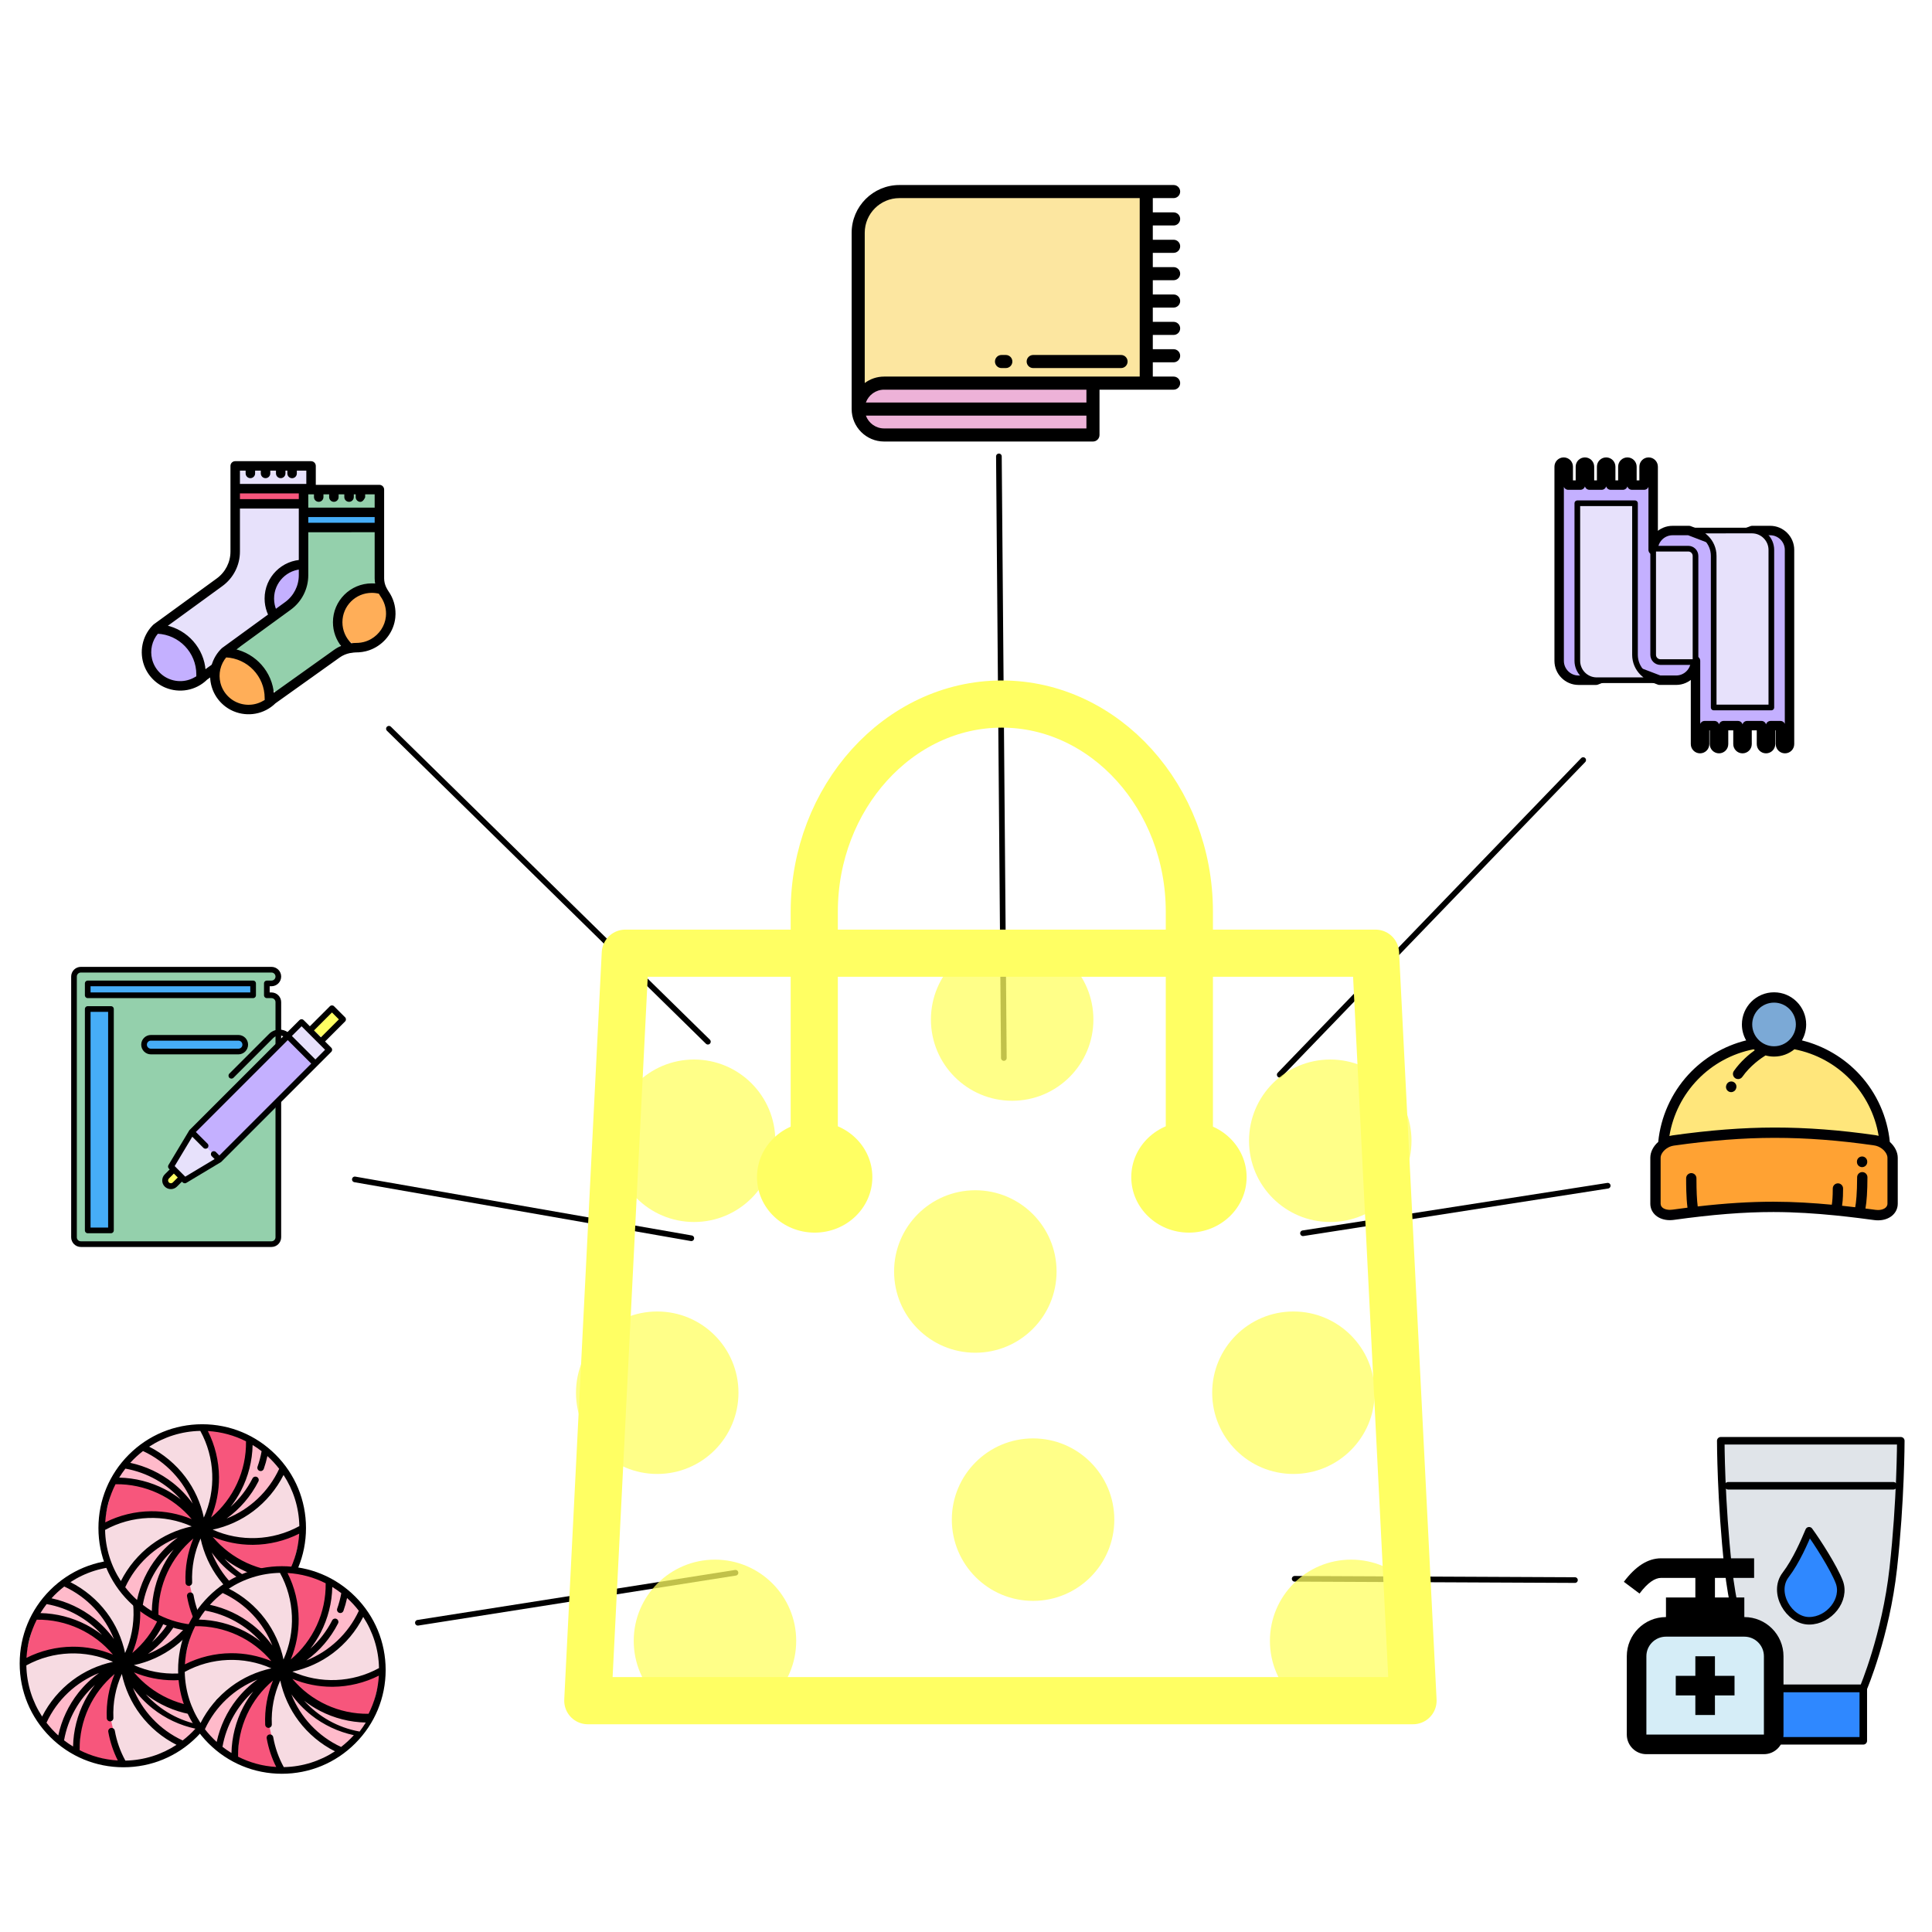 <?xml version="1.0" encoding="UTF-8" standalone="no"?>
<!DOCTYPE svg PUBLIC "-//W3C//DTD SVG 1.1//EN" "http://www.w3.org/Graphics/SVG/1.1/DTD/svg11.dtd">
<!-- Created with Vectornator (http://vectornator.io/) -->
<svg height="100%" stroke-miterlimit="10" style="fill-rule:nonzero;clip-rule:evenodd;stroke-linecap:round;stroke-linejoin:round;" version="1.1" viewBox="0 0 1024 1024" width="100%" xml:space="preserve" xmlns="http://www.w3.org/2000/svg" xmlns:vectornator="http://vectornator.io" xmlns:xlink="http://www.w3.org/1999/xlink">
<defs>
<filter color-interpolation-filters="sRGB" filterUnits="userSpaceOnUse" height="427.171" id="Filter" width="468.382" x="296.049" y="489.719">
<feDropShadow dx="0" dy="0" flood-color="#000000" flood-opacity="1" in="SourceGraphic" result="Shadow" stdDeviation="1.5"/>
</filter>
<filter color-interpolation-filters="sRGB" filterUnits="userSpaceOnUse" height="273.104" id="Filter_2" width="229.809" x="416.074" y="357.662">
<feDropShadow dx="0" dy="0" flood-color="#000000" flood-opacity="1" in="SourceGraphic" result="Shadow" stdDeviation="1.5"/>
</filter>
<filter color-interpolation-filters="sRGB" filterUnits="userSpaceOnUse" height="64.824" id="Filter_3" width="67.137" x="398.226" y="591.496">
<feDropShadow dx="0" dy="0" flood-color="#000000" flood-opacity="1" in="SourceGraphic" result="Shadow" stdDeviation="1.5"/>
</filter>
<filter color-interpolation-filters="sRGB" filterUnits="userSpaceOnUse" height="64.824" id="Filter_4" width="67.137" x="596.595" y="591.496">
<feDropShadow dx="0" dy="0" flood-color="#000000" flood-opacity="1" in="SourceGraphic" result="Shadow" stdDeviation="1.5"/>
</filter>
</defs>
<clipPath id="ArtboardFrame">
<rect height="1024" width="1024" x="0" y="0"/>
</clipPath>
<g clip-path="url(#ArtboardFrame)" id="Layer-1" vectornator:layerName="Layer 1">
<g opacity="0">
<g opacity="1">
<path d="M596.136 592.922C562.357 592.922 534.467 618.125 530.24 650.752C526.012 618.125 498.122 592.922 464.344 592.922C427.643 592.922 397.892 622.673 397.892 659.374C397.892 696.074 441.98 733.8 461.842 750.85C480.397 766.777 530.24 813.687 530.24 813.687C530.24 813.687 580.082 766.777 598.638 750.85C618.499 733.8 662.587 696.074 662.587 659.374C662.587 622.673 632.836 592.922 596.136 592.922Z" fill="#f7567c" fill-rule="evenodd" opacity="1" stroke="none"/>
<path d="M530.24 819.178C528.887 819.178 527.533 818.681 526.476 817.686C525.978 817.217 476.513 770.68 458.265 755.016L458.073 754.852C436.757 736.555 392.4 698.481 392.4 659.374C392.4 619.704 424.674 587.431 464.344 587.431C493.427 587.431 519.011 604.956 530.24 630.475C541.468 604.956 567.053 587.431 596.136 587.431C635.805 587.431 668.079 619.704 668.079 659.374C668.079 698.48 623.723 736.554 602.406 754.852L602.215 755.016C583.966 770.681 534.501 817.217 534.004 817.686C532.946 818.681 531.593 819.178 530.24 819.178ZM464.344 598.414C430.73 598.414 403.384 625.76 403.384 659.374C403.384 693.433 446.722 730.633 465.227 746.518L465.418 746.683C480.872 759.948 518.25 794.907 530.24 806.153C542.229 794.907 579.608 759.948 595.061 746.683L595.252 746.518C613.758 730.633 657.096 693.433 657.096 659.374C657.096 625.76 629.749 598.414 596.136 598.414C565.592 598.414 539.605 621.218 535.686 651.458C535.331 654.195 533 656.244 530.24 656.244C527.48 656.244 525.148 654.195 524.794 651.458C520.875 621.218 494.888 598.414 464.344 598.414Z" fill="#000000" fill-rule="evenodd" opacity="1" stroke="none"/>
</g>
<path d="M530.793 791.731C529.451 791.731 528.105 791.241 527.046 790.253C512.255 776.442 485.602 751.692 473.279 741.114L473.112 740.971C471.041 739.193 468.693 737.178 466.164 734.965C463.881 732.968 463.649 729.499 465.646 727.217C467.642 724.933 471.112 724.701 473.394 726.699C475.885 728.877 478.212 730.874 480.266 732.637L480.433 732.78C492.282 742.952 516.398 765.283 534.542 782.225C536.759 784.296 536.878 787.77 534.808 789.987C533.727 791.145 532.262 791.731 530.793 791.731Z" fill="#000000" fill-rule="evenodd" opacity="1" stroke="none"/>
<path d="M454.611 722.417C453.233 722.417 451.854 721.902 450.787 720.865C447.156 717.342 443.721 713.834 440.577 710.441C438.515 708.217 438.647 704.743 440.872 702.681C443.096 700.619 446.57 700.751 448.632 702.975C451.646 706.227 454.945 709.595 458.437 712.985C460.613 715.098 460.665 718.574 458.552 720.751C457.475 721.859 456.044 722.417 454.611 722.417Z" fill="#000000" fill-rule="evenodd" opacity="1" stroke="none"/>
</g>
<g opacity="1">
<path d="M839.122 402.857L678.285 569.634" fill="none" fill-rule="evenodd" opacity="1" stroke="#000000" stroke-linecap="round" stroke-linejoin="round" stroke-width="3"/>
<path d="M852.123 628.455L690.613 653.65" fill="none" fill-rule="evenodd" opacity="1" stroke="#000000" stroke-linecap="round" stroke-linejoin="round" stroke-width="3"/>
<path d="M834.76 837.474L686.203 836.79" fill="none" fill-rule="evenodd" opacity="1" stroke="#000000" stroke-linecap="round" stroke-linejoin="round" stroke-width="3"/>
<path d="M206.14 386.248L375.197 552.116" fill="none" fill-rule="evenodd" opacity="1" stroke="#000000" stroke-linecap="round" stroke-linejoin="round" stroke-width="3"/>
<path d="M188.079 625.112L366.407 656.297" fill="none" fill-rule="evenodd" opacity="1" stroke="#000000" stroke-linecap="round" stroke-linejoin="round" stroke-width="3"/>
<path d="M221.488 860.095L389.821 833.604" fill="none" fill-rule="evenodd" opacity="1" stroke="#000000" stroke-linecap="round" stroke-linejoin="round" stroke-width="3"/>
<path d="M529.436 241.896L532.06 560.761" fill="none" fill-rule="evenodd" opacity="1" stroke="#000000" stroke-linecap="round" stroke-linejoin="round" stroke-width="3"/>
<path d="M1100.93 355.236" fill="#000000" fill-rule="evenodd" opacity="1" stroke="none"/>
</g>
<g opacity="1">
<path d="M579.295 101.533L476.712 101.533C464.643 101.533 454.859 111.316 454.859 123.385L454.859 216.807L579.294 216.807L579.294 203.066L607.54 203.066L607.54 101.533L579.295 101.533Z" fill="#fce6a0" fill-rule="evenodd" opacity="1" stroke="none"/>
<path d="M579.295 203.065L468.6 203.065C461.011 203.065 454.859 209.218 454.859 216.807L454.859 216.807C454.859 224.396 461.011 230.548 468.6 230.548L579.294 230.548L579.294 203.065L579.295 203.065Z" fill="#edb2d8" fill-rule="evenodd" opacity="1" stroke="none"/>
<path d="M476.712 98.064C462.75 98.064 451.391 109.423 451.391 123.385L451.391 216.807C451.391 226.296 459.111 234.016 468.6 234.016L579.294 234.016C581.21 234.016 582.763 232.463 582.763 230.548L582.763 206.534L622.045 206.534C623.961 206.534 625.513 204.981 625.513 203.065C625.513 201.15 623.961 199.597 622.045 199.597L611.009 199.597L611.009 192.029L622.045 192.029C623.961 192.029 625.514 190.476 625.514 188.561C625.514 186.646 623.961 185.092 622.045 185.092L611.009 185.092L611.009 177.525L622.045 177.525C623.961 177.525 625.514 175.972 625.514 174.056C625.514 172.141 623.961 170.588 622.045 170.588L611.009 170.588L611.009 163.02L622.045 163.02C623.961 163.02 625.514 161.467 625.514 159.552C625.514 157.636 623.961 156.083 622.045 156.083L611.009 156.083L611.009 148.516L622.045 148.516C623.961 148.516 625.514 146.962 625.514 145.047C625.514 143.132 623.961 141.579 622.045 141.579L611.009 141.579L611.009 134.011L622.045 134.011C623.961 134.011 625.514 132.458 625.514 130.543C625.514 128.627 623.961 127.074 622.045 127.074L611.009 127.074L611.009 119.506L622.045 119.506C623.961 119.506 625.514 117.953 625.514 116.037C625.514 114.122 623.961 112.569 622.045 112.569L611.009 112.569L611.009 105.001L622.045 105.001C623.961 105.001 625.514 103.448 625.514 101.532C625.514 99.617 623.961 98.064 622.045 98.064C622.045 98.064 476.712 98.064 476.712 98.064ZM458.932 213.338C460.358 209.375 464.153 206.534 468.601 206.534L575.826 206.534L575.826 213.338L458.932 213.338ZM575.826 220.275L575.826 227.079L468.6 227.079C464.153 227.079 460.358 224.238 458.932 220.275L575.826 220.275ZM468.6 199.597C464.753 199.597 461.197 200.866 458.328 203.008L458.328 123.385C458.328 113.248 466.575 105.001 476.712 105.001L604.072 105.001L604.072 199.597L468.6 199.597Z" fill="#000000" fill-rule="evenodd" opacity="1" stroke="none"/>
<path d="M530.818 195.083L533.109 195.083C535.025 195.083 536.577 193.529 536.577 191.614C536.577 189.699 535.025 188.146 533.109 188.146L530.818 188.146C528.903 188.146 527.35 189.699 527.35 191.614C527.35 193.529 528.903 195.083 530.818 195.083Z" fill="#000000" fill-rule="evenodd" opacity="1" stroke="none"/>
<path d="M547.613 195.083L594.181 195.083C596.096 195.083 597.649 193.529 597.649 191.614C597.649 189.699 596.096 188.146 594.181 188.146L547.613 188.146C545.697 188.146 544.145 189.699 544.145 191.614C544.145 193.529 545.697 195.083 547.613 195.083Z" fill="#000000" fill-rule="evenodd" opacity="1" stroke="none"/>
</g>
<g opacity="1">
<path d="M125.429 247.717L164.512 247.717L164.512 258.507L125.429 258.507L125.429 247.717Z" fill="#e7e1fb" fill-rule="evenodd" opacity="1" stroke="none"/>
<path d="M125.761 260.767L164.939 260.767L164.939 265.889L125.761 265.889L125.761 260.767Z" fill="#f7567c" fill-rule="evenodd" opacity="1" stroke="none"/>
<path d="M142.324 313.628C142.324 304.552 148.808 297.194 156.807 297.194C164.805 297.194 171.289 304.552 171.289 313.628C171.289 322.705 164.805 330.063 156.807 330.063C148.808 330.063 142.324 322.705 142.324 313.628Z" fill="#c4b0ff" fill-rule="evenodd" opacity="1" stroke="none"/>
<path d="M77.867 348.369C77.867 339.293 84.35 331.935 92.349 331.935C100.347 331.935 106.831 339.293 106.831 348.369C106.831 357.445 100.347 364.803 92.349 364.803C84.35 364.803 77.867 357.445 77.867 348.369Z" fill="#c4b0ff" fill-rule="evenodd" opacity="1" stroke="none"/>
<path d="M145.872 306.925L124.605 299.538L124.684 267.218L164.307 268.793L162.842 297.195L145.872 306.925Z" fill="#e7e1fb" fill-rule="evenodd" opacity="1" stroke="none"/>
<path d="M110.494 355.289L89.067 331.719L126.579 299.25L144.12 305.249L144.192 331.995L110.494 355.289Z" fill="#e7e1fb" fill-rule="evenodd" opacity="1" stroke="none"/>
<path d="M169.293 301.151C169.265 301.11 169.239 301.069 169.211 301.029C168.833 300.473 168.481 299.855 168.136 299.144C168.097 299.062 168.05 298.985 168 298.91C167.266 297.317 166.878 295.659 166.878 294.005L166.878 267.032L166.878 259.007L166.878 246.945C166.878 245.834 165.978 244.934 164.868 244.934L154.828 244.934C154.824 244.934 154.82 244.934 154.816 244.934C154.812 244.934 154.808 244.934 154.804 244.934L148.797 244.934C148.793 244.934 148.789 244.934 148.785 244.934C148.781 244.934 148.777 244.934 148.773 244.934L140.756 244.934C140.752 244.934 140.748 244.934 140.744 244.934C140.74 244.934 140.736 244.934 140.732 244.934L132.714 244.934C132.71 244.934 132.706 244.934 132.702 244.934C132.698 244.934 132.694 244.934 132.69 244.934L124.661 244.934C123.551 244.934 122.651 245.834 122.651 246.945L122.651 259.007L122.651 267.048L122.651 292.35C122.651 298.134 119.886 303.567 115.211 306.973L81.691 331.382C81.558 331.514 81.433 331.651 81.304 331.786C81.234 331.842 81.166 331.901 81.104 331.967C75.737 337.618 74.316 345.647 76.868 352.556C76.883 352.597 76.896 352.639 76.912 352.68C76.995 352.901 77.085 353.121 77.177 353.34C77.21 353.418 77.24 353.497 77.274 353.575C77.354 353.76 77.44 353.942 77.526 354.125C77.577 354.233 77.625 354.341 77.677 354.448C77.754 354.603 77.837 354.756 77.918 354.91C77.986 355.04 78.051 355.17 78.122 355.299C78.197 355.434 78.278 355.566 78.356 355.699C78.44 355.842 78.521 355.986 78.608 356.127C78.686 356.253 78.771 356.376 78.852 356.5C78.946 356.644 79.037 356.79 79.135 356.933C79.226 357.063 79.323 357.191 79.416 357.32C79.512 357.452 79.605 357.586 79.705 357.716C79.832 357.883 79.967 358.046 80.101 358.209C80.173 358.298 80.242 358.389 80.316 358.477C80.528 358.728 80.748 358.976 80.975 359.219C81.205 359.465 81.44 359.704 81.68 359.936C81.761 360.015 81.844 360.088 81.927 360.165C82.085 360.313 82.242 360.461 82.403 360.603C82.519 360.705 82.637 360.8 82.754 360.899C82.884 361.008 83.014 361.119 83.147 361.225C83.285 361.334 83.426 361.439 83.566 361.545C83.68 361.631 83.794 361.718 83.909 361.801C84.067 361.914 84.226 362.023 84.386 362.131C84.486 362.199 84.585 362.266 84.686 362.332C84.862 362.446 85.04 362.557 85.219 362.665C85.304 362.717 85.389 362.768 85.475 362.818C85.67 362.932 85.867 363.043 86.065 363.15C86.134 363.187 86.203 363.223 86.272 363.26C86.488 363.373 86.705 363.483 86.924 363.588C86.972 363.611 87.02 363.633 87.068 363.655C87.309 363.768 87.552 363.877 87.796 363.98C87.815 363.988 87.833 363.995 87.852 364.002C95.006 366.985 103.571 365.623 109.459 359.833L143.55 335.51C145.194 334.336 147.103 333.532 149.188 333.102C149.311 333.103 149.434 333.095 149.557 333.072C150.624 332.877 151.567 332.766 152.458 332.739C152.485 332.739 152.512 332.738 152.54 332.738C152.643 332.735 152.747 332.733 152.85 332.733C153.201 332.732 153.553 332.72 153.904 332.7C155.122 332.632 156.343 332.45 157.561 332.148C159.026 331.785 160.427 331.258 161.746 330.595C167.776 327.562 172.076 321.615 172.796 314.797C172.861 314.18 172.898 313.566 172.907 312.955C172.974 308.682 171.701 304.592 169.293 301.151ZM160.628 326.638C160.625 326.639 160.623 326.64 160.621 326.642C159.371 327.346 158.019 327.891 156.593 328.244C155.66 328.476 154.727 328.62 153.796 328.68C153.478 328.7 153.16 328.71 152.843 328.711C151.803 328.714 150.782 328.785 149.783 328.923C146.609 325.914 144.765 321.741 144.765 317.263C144.765 308.38 151.964 301.18 160.847 301.18C162.228 301.18 163.589 301.358 164.909 301.703C165.152 302.146 165.416 302.582 165.699 303.012C165.796 303.161 165.895 303.308 165.996 303.453C167.925 306.209 168.941 309.474 168.887 312.898C168.879 313.387 168.849 313.879 168.797 314.374C168.254 319.516 165.131 324.063 160.699 326.596C160.675 326.61 160.652 326.624 160.628 326.638ZM126.671 261.017L162.857 261.017L162.857 265.023L126.671 265.037L126.671 261.017ZM130.692 248.955L130.692 250.922C130.692 252.033 131.592 252.933 132.702 252.933C133.812 252.933 134.713 252.033 134.713 250.922L134.713 248.955L138.733 248.955L138.733 250.922C138.733 252.033 139.633 252.933 140.744 252.933C141.854 252.933 142.754 252.033 142.754 250.922L142.754 248.955L146.775 248.955L146.775 250.922C146.775 252.033 147.674 252.933 148.785 252.933C149.895 252.933 150.795 252.033 150.795 250.922L150.795 248.955L152.805 248.955L152.805 250.949C152.805 252.059 153.705 252.959 154.816 252.959C155.926 252.959 156.826 252.059 156.826 250.949L156.826 248.955L162.857 248.955L162.857 256.996L126.671 256.996L126.671 248.955L130.692 248.955ZM104.52 358.7C99.528 362.157 93.075 362.394 87.91 359.577C87.902 359.573 87.894 359.569 87.886 359.565C87.722 359.475 87.561 359.38 87.399 359.284C87.341 359.249 87.282 359.215 87.224 359.18C87.086 359.096 86.951 359.008 86.815 358.919C86.734 358.866 86.653 358.812 86.573 358.757C86.454 358.676 86.336 358.593 86.219 358.508C86.122 358.438 86.027 358.367 85.932 358.295C85.829 358.217 85.726 358.138 85.625 358.057C85.515 357.969 85.406 357.878 85.298 357.787C85.212 357.715 85.126 357.643 85.041 357.568C84.911 357.453 84.783 357.335 84.656 357.215C84.594 357.157 84.531 357.101 84.471 357.042C84.281 356.858 84.095 356.67 83.913 356.475C83.736 356.285 83.565 356.092 83.398 355.895C83.343 355.829 83.29 355.761 83.236 355.694C83.129 355.565 83.022 355.435 82.921 355.302C82.847 355.206 82.778 355.108 82.707 355.011C82.629 354.906 82.551 354.801 82.477 354.694C82.398 354.58 82.323 354.464 82.247 354.349C82.187 354.257 82.125 354.166 82.067 354.073C81.986 353.944 81.91 353.814 81.833 353.684C81.785 353.602 81.736 353.522 81.69 353.44C81.61 353.298 81.534 353.154 81.459 353.011C81.421 352.939 81.383 352.868 81.347 352.796C81.269 352.641 81.194 352.485 81.122 352.328C81.093 352.267 81.064 352.205 81.036 352.143C80.961 351.976 80.889 351.806 80.821 351.637C80.8 351.586 80.779 351.535 80.758 351.484C80.687 351.302 80.619 351.12 80.555 350.937C80.541 350.898 80.527 350.859 80.513 350.819C80.446 350.623 80.383 350.426 80.323 350.228C80.316 350.203 80.308 350.178 80.301 350.153C80.238 349.94 80.18 349.727 80.126 349.513C80.124 349.504 80.122 349.495 80.12 349.486C78.924 344.655 80.035 339.377 83.436 335.384C95.193 335.904 104.558 345.595 104.558 357.47C104.558 357.869 104.546 358.278 104.52 358.7ZM141.214 332.238L108.51 355.571C107.667 343.838 99.075 334.246 87.817 331.894L117.578 310.223C123.292 306.061 126.671 299.42 126.671 292.35L126.671 269.058L162.857 269.043L162.857 294.005C162.857 295.115 162.986 296.218 163.229 297.302C162.442 297.208 161.647 297.16 160.847 297.16C149.743 297.16 140.744 306.16 140.744 317.263C140.744 322.015 142.409 326.497 145.338 330.043C143.869 330.6 142.485 331.33 141.214 332.238Z" fill="#000000" fill-rule="evenodd" opacity="1" stroke="#000000" stroke-linecap="round" stroke-linejoin="round" stroke-width="1"/>
<path d="M161.651 260.261L200.733 260.261L200.733 271.051L161.651 271.051L161.651 260.261Z" fill="#94d0ac" fill-rule="evenodd" opacity="1" stroke="none"/>
<path d="M161.982 273.311L201.16 273.311L201.16 278.433L161.982 278.433L161.982 273.311Z" fill="#46adf7" fill-rule="evenodd" opacity="1" stroke="none"/>
<path d="M178.546 326.172C178.546 317.096 185.03 309.738 193.028 309.738C201.026 309.738 207.51 317.096 207.51 326.172C207.51 335.248 201.026 342.606 193.028 342.606C185.03 342.606 178.546 335.248 178.546 326.172Z" fill="#ffae58" fill-rule="evenodd" opacity="1" stroke="none"/>
<path d="M114.088 360.913C114.088 351.836 120.572 344.478 128.57 344.478C136.568 344.478 143.052 351.836 143.052 360.913C143.052 369.989 136.568 377.347 128.57 377.347C120.572 377.347 114.088 369.989 114.088 360.913Z" fill="#ffae58" fill-rule="evenodd" opacity="1" stroke="none"/>
<path d="M182.093 319.469L160.826 312.082L160.906 279.762L200.529 281.337L199.063 309.739L182.093 319.469Z" fill="#94d0ac" fill-rule="evenodd" opacity="1" stroke="none"/>
<path d="M146.716 367.833L125.288 344.263L162.8 311.794L180.341 317.793L180.414 344.538L146.716 367.833Z" fill="#94d0ac" fill-rule="evenodd" opacity="1" stroke="none"/>
<path d="M205.515 313.694C205.486 313.654 205.46 313.613 205.432 313.572C205.055 313.017 204.703 312.399 204.358 311.688C204.318 311.606 204.272 311.529 204.222 311.454C203.487 309.861 203.1 308.203 203.1 306.548L203.1 279.576L203.1 271.551L203.1 259.488C203.1 258.378 202.2 257.478 201.089 257.478L191.05 257.478C191.046 257.478 191.042 257.477 191.038 257.477C191.034 257.477 191.03 257.478 191.026 257.478L185.019 257.478C185.015 257.478 185.011 257.477 185.007 257.477C185.003 257.477 184.999 257.478 184.995 257.478L176.977 257.478C176.973 257.478 176.969 257.477 176.965 257.477C176.961 257.477 176.957 257.478 176.953 257.478L168.936 257.478C168.932 257.478 168.928 257.477 168.924 257.477C168.92 257.477 168.916 257.478 168.912 257.478L160.883 257.478C159.772 257.478 158.872 258.378 158.872 259.488L158.872 271.551L158.872 279.592L158.872 304.894C158.872 310.678 156.108 316.111 151.432 319.516L117.912 343.926C117.78 344.058 117.654 344.195 117.526 344.329C117.456 344.386 117.388 344.445 117.325 344.511C111.958 350.162 110.538 358.19 113.089 365.1C113.104 365.141 113.118 365.182 113.133 365.223C113.216 365.445 113.307 365.665 113.399 365.884C113.431 365.962 113.461 366.041 113.495 366.119C113.575 366.304 113.662 366.486 113.748 366.669C113.798 366.776 113.846 366.885 113.899 366.992C113.975 367.147 114.058 367.3 114.139 367.454C114.207 367.583 114.273 367.714 114.344 367.842C114.419 367.977 114.499 368.11 114.578 368.243C114.661 368.386 114.742 368.529 114.83 368.671C114.908 368.796 114.992 368.919 115.073 369.044C115.167 369.188 115.259 369.334 115.357 369.476C115.447 369.607 115.544 369.734 115.638 369.864C115.734 369.996 115.827 370.13 115.926 370.26C116.054 370.427 116.189 370.589 116.322 370.753C116.395 370.842 116.463 370.933 116.538 371.021C116.75 371.272 116.969 371.52 117.196 371.763C117.426 372.009 117.662 372.248 117.901 372.48C117.982 372.558 118.066 372.632 118.148 372.709C118.306 372.857 118.463 373.005 118.625 373.147C118.74 373.248 118.858 373.344 118.975 373.442C119.106 373.552 119.236 373.663 119.369 373.768C119.507 373.878 119.647 373.983 119.787 374.089C119.901 374.175 120.015 374.261 120.131 374.344C120.288 374.458 120.448 374.567 120.608 374.675C120.708 374.742 120.807 374.81 120.908 374.875C121.084 374.99 121.262 375.1 121.441 375.209C121.526 375.26 121.611 375.312 121.697 375.362C121.892 375.476 122.088 375.587 122.287 375.694C122.355 375.731 122.424 375.767 122.493 375.803C122.709 375.917 122.927 376.027 123.146 376.132C123.194 376.154 123.242 376.176 123.29 376.199C123.531 376.312 123.773 376.421 124.018 376.524C124.036 376.531 124.055 376.539 124.073 376.546C131.227 379.529 139.793 378.166 145.68 372.377L179.772 348.054C181.415 346.88 183.324 346.076 185.409 345.646C185.532 345.646 185.656 345.638 185.778 345.616C186.845 345.421 187.789 345.31 188.68 345.283C188.707 345.282 188.734 345.282 188.761 345.281C188.865 345.279 188.969 345.277 189.071 345.277C189.423 345.276 189.774 345.264 190.125 345.244C191.344 345.176 192.565 344.994 193.782 344.692C195.248 344.328 196.648 343.802 197.968 343.138C203.998 340.106 208.297 334.159 209.017 327.341C209.082 326.724 209.119 326.11 209.129 325.499C209.195 321.226 207.923 317.136 205.515 313.694ZM196.849 339.182C196.847 339.183 196.845 339.184 196.842 339.185C195.593 339.89 194.241 340.435 192.814 340.788C191.881 341.02 190.949 341.164 190.018 341.223C189.7 341.244 189.382 341.254 189.064 341.255C188.025 341.257 187.003 341.329 186.004 341.466C182.83 338.457 180.986 334.284 180.986 329.807C180.986 320.924 188.186 313.724 197.069 313.724C198.45 313.724 199.81 313.902 201.13 314.246C201.374 314.69 201.637 315.126 201.921 315.555C202.018 315.705 202.116 315.852 202.217 315.997C204.147 318.753 205.163 322.018 205.108 325.442C205.1 325.931 205.071 326.423 205.019 326.918C204.475 332.06 201.352 336.607 196.921 339.14C196.897 339.153 196.873 339.168 196.849 339.182ZM162.893 273.561L177.289 273.561L190.685 273.561L199.079 273.561L199.079 277.566L186.122 277.571L181.566 277.573L172.737 277.577L162.893 277.581L162.893 273.561ZM166.914 261.499L166.914 263.466C166.914 264.577 167.814 265.476 168.924 265.476C170.034 265.476 170.934 264.577 170.934 263.466L170.934 261.499L174.955 261.499L174.955 263.466C174.955 264.577 175.855 265.476 176.965 265.476C178.075 265.476 178.975 264.577 178.975 263.466L178.975 261.499L182.996 261.499L182.996 263.466C182.996 264.577 183.896 265.476 185.006 265.476C186.117 265.476 187.017 264.577 187.017 263.466L187.017 261.499L189.027 261.499L189.027 263.492C189.027 264.603 189.927 265.503 191.037 265.503C192.147 265.503 193.047 263.492 193.047 263.492L193.047 261.499L199.078 261.499L199.078 269.54L181.616 269.54L162.892 269.54L162.892 261.499L166.914 261.499ZM140.742 371.244C135.75 374.701 129.296 374.938 124.131 372.121C124.123 372.117 124.116 372.113 124.108 372.109C123.944 372.019 123.782 371.924 123.621 371.828C123.562 371.793 123.503 371.759 123.445 371.724C123.308 371.639 123.172 371.551 123.037 371.463C122.956 371.409 122.875 371.356 122.794 371.301C122.675 371.22 122.557 371.136 122.44 371.052C122.344 370.982 122.248 370.911 122.153 370.838C122.05 370.76 121.948 370.682 121.846 370.601C121.736 370.513 121.628 370.422 121.52 370.331C121.434 370.258 121.347 370.186 121.262 370.112C121.132 369.997 121.005 369.878 120.877 369.759C120.816 369.701 120.753 369.645 120.692 369.586C120.503 369.402 120.317 369.214 120.135 369.019C119.958 368.829 119.786 368.635 119.62 368.439C119.564 368.373 119.512 368.305 119.457 368.238C119.351 368.108 119.244 367.978 119.142 367.846C119.068 367.75 118.999 367.652 118.928 367.555C118.851 367.45 118.773 367.345 118.698 367.238C118.619 367.124 118.544 367.008 118.468 366.892C118.408 366.8 118.346 366.71 118.288 366.617C118.208 366.488 118.131 366.358 118.055 366.227C118.007 366.146 117.958 366.065 117.911 365.983C117.832 365.841 117.756 365.698 117.68 365.554C117.643 365.483 117.604 365.412 117.568 365.34C117.49 365.185 117.416 365.029 117.343 364.872C117.315 364.81 117.285 364.749 117.257 364.687C117.182 364.519 117.111 364.35 117.042 364.181C117.021 364.129 117 364.079 116.98 364.027C116.909 363.846 116.841 363.664 116.776 363.48C116.762 363.441 116.748 363.402 116.735 363.363C116.668 363.167 116.604 362.97 116.545 362.771C116.537 362.746 116.529 362.721 116.522 362.697C116.46 362.484 116.401 362.271 116.348 362.057C116.346 362.048 116.343 362.038 116.341 362.029C115.146 357.199 116.256 351.921 119.657 347.927C131.415 348.447 140.779 358.139 140.779 370.013C140.78 370.413 140.767 370.822 140.742 371.244ZM177.435 344.781L144.731 368.114C143.888 356.381 135.297 346.79 124.039 344.438L153.799 322.766C159.514 318.604 162.893 311.963 162.893 304.894L162.893 281.601L199.079 281.587L199.079 306.548C199.079 307.659 199.207 308.761 199.451 309.846C198.664 309.752 197.869 309.704 197.069 309.704C185.965 309.704 176.965 318.703 176.965 329.807C176.965 334.559 178.631 339.041 181.56 342.587C180.091 343.144 178.706 343.874 177.435 344.781Z" fill="#000000" fill-rule="evenodd" opacity="1" stroke="#000000" stroke-linecap="round" stroke-linejoin="round" stroke-width="1"/>
</g>
<g opacity="1">
<path d="M938.232 281.19L928.698 281.19L911.958 287.614L895.218 281.197L886.464 281.197C880.826 281.197 876.213 285.81 876.213 291.447L876.213 247.341C876.213 246.011 875.135 244.934 873.805 244.934C872.476 244.934 871.398 246.011 871.398 247.341L871.398 257.113L864.961 257.113L864.961 247.341C864.961 246.011 863.883 244.934 862.553 244.934C861.223 244.934 860.145 246.011 860.145 247.341L860.145 257.113L853.708 257.113L853.708 247.341C853.708 246.011 852.63 244.934 851.3 244.934C849.971 244.934 848.893 246.011 848.893 247.341L848.893 257.113L842.455 257.113L842.455 247.341C842.455 246.011 841.377 244.934 840.047 244.934C838.717 244.934 837.639 246.011 837.639 247.341L837.639 257.113L831.202 257.113L831.202 247.341C831.202 246.011 830.124 244.934 828.794 244.934C827.465 244.934 826.387 246.011 826.387 247.341L826.387 350.272C826.387 355.912 831 360.532 836.637 360.532L846.005 360.529L862.793 354.107L879.581 360.525L888.406 360.522C894.043 360.522 898.656 355.912 898.656 350.272L898.656 394.379C898.656 395.709 899.734 396.786 901.064 396.786C902.393 396.786 903.471 395.709 903.471 394.379L903.471 384.609L908.705 384.609L908.705 394.379C908.705 395.709 909.783 396.786 911.113 396.786C912.442 396.786 913.52 395.709 913.52 394.379L913.52 384.609L921.161 384.609L921.161 394.379C921.161 395.709 922.239 396.786 923.569 396.786C924.898 396.786 925.976 395.709 925.976 394.379L925.976 384.609L933.617 384.609L933.617 394.379C933.617 395.709 934.695 396.786 936.025 396.786C937.355 396.786 938.433 395.709 938.433 394.379L938.433 384.609L943.667 384.609L943.667 394.379C943.667 395.709 944.745 396.786 946.075 396.786C947.405 396.786 948.483 395.709 948.483 394.379L948.483 291.447C948.483 285.81 943.869 281.19 938.232 281.19Z" fill="#c4b0ff" fill-rule="evenodd" opacity="1" stroke="#000000" stroke-linecap="round" stroke-linejoin="round" stroke-width="5"/>
<path d="M846.123 360.529C846.085 360.532 846.043 360.529 846.005 360.529C840.486 360.387 836.017 355.826 836.017 350.272L836.017 266.744L866.582 266.744L866.582 347.071C866.582 350.786 868.094 354.15 870.534 356.587C872.868 358.917 876.056 360.4 879.581 360.525L846.123 360.529Z" fill="#e7e1fb" fill-rule="evenodd" opacity="1" stroke="#000000" stroke-linecap="round" stroke-linejoin="round" stroke-width="3"/>
<path d="M938.852 374.978L908.287 374.978L908.287 294.648C908.287 290.933 906.775 287.569 904.335 285.133C901.985 282.789 898.772 281.303 895.218 281.197L928.601 281.19C928.634 281.19 928.666 281.19 928.698 281.19C934.29 281.242 938.852 285.842 938.852 291.447C938.852 291.447 938.852 374.978 938.852 374.978Z" fill="#e7e1fb" fill-rule="evenodd" opacity="1" stroke="#000000" stroke-linecap="round" stroke-linejoin="round" stroke-width="3"/>
<path d="M894.812 290.805L876.212 290.805L876.212 347.071C876.212 349.194 877.933 350.915 880.056 350.915L898.656 350.915L898.656 294.649C898.656 292.526 896.935 290.805 894.812 290.805Z" fill="#e7e1fb" fill-rule="evenodd" opacity="1" stroke="#000000" stroke-linecap="round" stroke-linejoin="round" stroke-width="3"/>
</g>
<g opacity="1">
<g opacity="1">
<path d="M897.577 642.452C911.792 640.748 926.035 639.647 940.263 639.668C951.168 639.685 962.077 640.383 972.981 641.475C977.091 641.886 981.2 642.353 985.308 642.861C988.112 643.208 990.914 643.574 993.717 643.953C998.904 644.656 1003.12 642.086 1003.12 637.958L1003.12 625.81L1003.12 613.663C1003.12 611.102 1001.5 608.432 999.032 606.595C997.523 605.473 995.692 604.662 993.717 604.376C975.933 601.808 958.078 600.326 940.262 600.352C922.445 600.379 904.599 601.978 886.821 604.484C884.847 604.761 883.02 605.556 881.511 606.662C879.044 608.467 877.431 611.103 877.431 613.664L877.431 625.811L877.431 637.959C877.431 642.087 881.624 644.573 886.821 643.85C890.404 643.351 893.99 642.883 897.577 642.452Z" fill="#ffa233" fill-rule="evenodd" opacity="1" stroke="none"/>
<path d="M940.262 600.353C958.078 600.326 975.933 601.808 993.717 604.376C995.693 604.662 997.523 605.474 999.033 606.595C996.893 579.584 976.546 557.699 950.263 553.213C947.686 555.728 944.162 557.279 940.275 557.279C938.568 557.279 936.932 556.98 935.414 556.431C933.476 555.73 931.733 554.624 930.288 553.212C903.983 557.701 883.624 579.619 881.511 606.662C883.02 605.556 884.847 604.762 886.821 604.484C904.6 601.978 922.445 600.379 940.262 600.353Z" fill="#ffe67b" fill-rule="evenodd" opacity="1" stroke="none"/>
<path d="M940.275 557.279C944.162 557.279 947.686 555.728 950.264 553.213C952.925 550.616 954.576 546.99 954.576 542.977C954.576 535.079 948.174 528.677 940.275 528.677C932.377 528.677 925.975 535.08 925.975 542.977C925.975 546.99 927.626 550.616 930.288 553.212C931.733 554.624 933.476 555.731 935.414 556.431C936.932 556.98 938.569 557.279 940.275 557.279Z" fill="#7ba9d6" fill-rule="evenodd" opacity="1" stroke="none"/>
</g>
<g opacity="1">
<path d="M1001.65 605.244C1000.36 592.034 994.722 579.419 985.714 569.609C977.508 560.672 966.748 554.32 955.056 551.427C956.487 548.935 957.309 546.051 957.309 542.977C957.309 533.585 949.668 525.944 940.275 525.944C930.883 525.944 923.242 533.585 923.242 542.977C923.242 546.051 924.065 548.935 925.495 551.427C913.791 554.322 903.024 560.683 894.814 569.633C885.818 579.44 880.192 592.044 878.894 605.243C876.332 607.482 874.7 610.525 874.7 613.664L874.7 637.959C874.7 643.028 879.057 646.707 885.06 646.707C885.761 646.707 886.48 646.656 887.198 646.556C907.568 643.721 924.3 642.4 939.856 642.4L940.258 642.401C951.429 642.417 962.527 643.176 972.709 644.193C972.731 644.195 972.753 644.198 972.775 644.2C977.029 644.625 981.124 645.094 984.995 645.574C985.022 645.578 985.048 645.582 985.075 645.584C987.966 645.943 990.734 646.306 993.351 646.661C994.037 646.754 994.726 646.801 995.398 646.801C1001.45 646.801 1005.85 643.082 1005.85 637.959L1005.85 613.664C1005.85 610.576 1004.2 607.517 1001.65 605.244ZM940.275 531.409C946.655 531.409 951.844 536.598 951.844 542.977C951.844 549.356 946.655 554.546 940.275 554.546C933.896 554.546 928.707 549.356 928.707 542.977C928.707 536.598 933.897 531.409 940.275 531.409ZM929.475 556.139C929.675 556.303 929.878 556.463 930.085 556.618C926.936 558.882 922.524 562.592 918.99 567.635C918.124 568.871 918.424 570.575 919.66 571.441C920.137 571.775 920.684 571.936 921.226 571.936C922.086 571.936 922.934 571.53 923.465 570.771C927.684 564.752 933.502 560.796 935.761 559.399C937.2 559.795 938.712 560.011 940.275 560.011C944.371 560.011 948.134 558.557 951.075 556.139C974.202 560.631 991.904 579.007 995.721 602.01C995.192 601.866 994.653 601.751 994.107 601.672C975.227 598.946 957.769 597.621 940.736 597.621L940.258 597.621C923.718 597.646 906.113 599.006 886.439 601.779C885.887 601.857 885.343 601.969 884.811 602.109C888.593 579.057 906.307 560.637 929.475 556.139ZM1000.39 637.959C1000.39 640.279 997.8 641.336 995.398 641.336C994.97 641.336 994.528 641.306 994.084 641.246C992.361 641.012 990.571 640.775 988.727 640.538C989.412 636.841 989.758 631.369 989.781 623.971C989.785 622.462 988.566 621.235 987.057 621.23C987.054 621.23 987.051 621.23 987.048 621.23C985.543 621.23 984.321 622.448 984.316 623.955C984.29 632.683 983.786 637.366 983.294 639.862C981.038 639.592 978.715 639.327 976.334 639.073C976.872 635.605 976.87 631.644 976.869 630.07L976.869 629.927C976.869 628.419 975.646 627.195 974.137 627.195C972.628 627.195 971.404 628.419 971.404 629.927L971.404 630.073C971.407 634.163 971.178 636.812 970.891 638.526C961.215 637.612 950.785 636.952 940.267 636.937L939.857 636.936C927.598 636.936 914.642 637.74 899.828 639.439C899.379 636.063 899.151 631.138 899.154 624.727L899.154 624.501C899.154 622.992 897.93 621.769 896.421 621.769C894.913 621.769 893.689 622.992 893.689 624.501L893.689 624.725C893.688 627.393 893.686 634.618 894.404 640.091C891.81 640.416 889.16 640.767 886.446 641.144C885.976 641.209 885.51 641.242 885.061 641.242C882.624 641.242 880.165 640.227 880.165 637.959L880.165 613.664C880.165 612.066 881.315 610.189 883.143 608.853C883.158 608.842 883.173 608.831 883.188 608.819C884.311 608.01 885.685 607.404 887.203 607.19C906.624 604.453 923.982 603.11 940.267 603.086L940.737 603.086C957.505 603.086 974.708 604.393 993.327 607.081C994.821 607.297 996.174 607.895 997.287 608.694C997.367 608.76 997.449 608.822 997.535 608.879C999.289 610.23 1000.39 612.083 1000.39 613.665L1000.39 637.959L1000.39 637.959L1000.39 637.959Z" fill="#000003" fill-rule="evenodd" opacity="1" stroke="none"/>
<path d="M916.591 578.683C916.905 578.799 917.226 578.855 917.542 578.855C918.652 578.855 919.695 578.174 920.104 577.072L920.165 576.911C920.706 575.503 920.003 573.922 918.594 573.381C917.186 572.84 915.605 573.543 915.063 574.952L914.981 575.17C914.455 576.585 915.176 578.158 916.591 578.683Z" fill="#000003" fill-rule="evenodd" opacity="1" stroke="none"/>
<path d="M986.863 612.96C985.354 613.005 984.168 614.264 984.213 615.773L984.219 615.961C984.263 617.441 985.477 618.611 986.948 618.611C986.976 618.611 987.004 618.611 987.031 618.61C988.54 618.565 989.726 617.306 989.681 615.798L989.675 615.61C989.63 614.102 988.382 612.911 986.863 612.96Z" fill="#000003" fill-rule="evenodd" opacity="1" stroke="none"/>
</g>
</g>
<g opacity="1">
<g opacity="1">
<path d="M44.992 517.604L135.826 517.604L135.826 654.355L44.992 654.355L44.992 517.604Z" fill="#46adf7" fill-rule="evenodd" opacity="1" stroke="none"/>
<path d="M143.886 527.52L141.429 527.52L141.429 521.231L143.886 521.231C145.895 521.231 147.523 519.603 147.523 517.594C147.523 515.585 145.895 513.958 143.886 513.958L42.859 513.958C40.85 513.958 39.222 515.585 39.222 517.594L39.222 531.156L39.222 655.783C39.222 657.792 40.85 659.419 42.859 659.419L62.45 659.419L143.887 659.419C145.896 659.419 147.524 657.792 147.524 655.783L147.524 531.156C147.523 529.148 145.895 527.52 143.886 527.52ZM58.812 652.146L46.495 652.146L46.495 534.793L58.813 534.793L58.813 652.146L58.812 652.146ZM126.349 557.334L79.987 557.334C77.978 557.334 76.35 555.706 76.35 553.697C76.35 551.688 77.978 550.06 79.987 550.06L126.349 550.06C128.358 550.06 129.986 551.688 129.986 553.697C129.986 555.706 128.358 557.334 126.349 557.334ZM134.156 527.52L62.449 527.52L46.495 527.52L46.495 521.231L134.156 521.231C134.156 521.231 134.156 527.52 134.156 527.52Z" fill="#94d0ac" fill-rule="evenodd" opacity="1" stroke="#000000" stroke-linecap="round" stroke-linejoin="round" stroke-width="3"/>
</g>
<g opacity="1">
<path d="M87.45 624.941C87.45 622.749 89.153 620.973 91.254 620.973C93.355 620.973 95.058 622.749 95.058 624.941C95.058 627.133 93.355 628.909 91.254 628.909C89.153 628.909 87.45 627.133 87.45 624.941Z" fill="#ffff63" fill-rule="evenodd" opacity="1" stroke="none"/>
<path d="M175.917 536.009L180.462 540.145L170.802 549.967L165.93 545.855L175.917 536.009Z" fill="#ffff63" fill-rule="evenodd" opacity="1" stroke="none"/>
<path d="M160.589 543.561L173.999 555.546L167.956 563.471L152.51 548.08L160.589 543.561Z" fill="#e7e1fb" fill-rule="evenodd" opacity="1" stroke="none"/>
<path d="M102.452 599.935L115.725 613.577L97.774 625.548L91.533 617.285L102.452 599.935Z" fill="#e7e1fb" fill-rule="evenodd" opacity="1" stroke="none"/>
<path d="M152.459 551.098L166.126 563.694L116.606 615.155L101.159 599.764L152.459 551.098Z" fill="#c4b0ff" fill-rule="evenodd" opacity="1" stroke="none"/>
<path d="M182.91 539.19L177.05 533.33C176.443 532.723 175.459 532.723 174.852 533.33L164.232 543.951L160.935 540.654C160.644 540.363 160.249 540.199 159.836 540.199C159.424 540.199 159.029 540.363 158.737 540.654L152.4 546.992C151.142 546.16 149.664 545.712 148.115 545.712C146.035 545.712 144.084 546.518 142.621 547.98L121.565 569.036C120.958 569.643 120.958 570.627 121.565 571.234C121.869 571.537 122.266 571.689 122.664 571.689C123.062 571.689 123.459 571.537 123.763 571.234L144.819 550.178C145.694 549.302 146.865 548.82 148.115 548.82C148.822 548.82 149.502 548.979 150.119 549.272L100.51 598.882C100.504 598.888 100.499 598.895 100.493 598.901C100.471 598.923 100.451 598.946 100.43 598.97C100.415 598.988 100.399 599.006 100.385 599.025C100.369 599.044 100.355 599.065 100.341 599.085C100.323 599.11 100.306 599.134 100.291 599.16C100.286 599.167 100.28 599.174 100.276 599.182L89.288 617.495C88.921 618.106 89.017 618.889 89.522 619.393L89.946 619.818L87.324 622.44C85.538 624.226 85.538 627.131 87.324 628.916C88.217 629.809 89.39 630.256 90.562 630.256C91.735 630.256 92.908 629.809 93.8 628.916L96.422 626.294L96.847 626.719C97.147 627.018 97.544 627.174 97.946 627.174C98.221 627.174 98.497 627.101 98.745 626.952L117.059 615.964C117.065 615.96 117.071 615.956 117.077 615.952C117.105 615.934 117.133 615.916 117.161 615.896C117.178 615.884 117.195 615.872 117.212 615.859C117.233 615.842 117.254 615.824 117.275 615.806C117.296 615.788 117.316 615.77 117.335 615.752C117.343 615.744 117.351 615.738 117.358 615.731C117.362 615.727 175.586 557.503 175.586 557.503C176.193 556.896 176.193 555.912 175.586 555.305L172.289 552.009L182.91 541.388C183.517 540.781 183.517 539.797 182.91 539.19ZM91.603 626.719C91.325 626.997 90.955 627.15 90.562 627.15C90.169 627.15 89.8 626.997 89.522 626.719C89.244 626.441 89.091 626.071 89.091 625.678C89.091 625.285 89.244 624.916 89.522 624.638L92.144 622.015L94.225 624.097L91.603 626.719ZM116.259 612.434L114.428 610.603C113.821 609.996 112.837 609.996 112.231 610.603C111.624 611.21 111.624 612.194 112.231 612.801L113.753 614.324L98.187 623.663L92.577 618.054L101.917 602.487L107.835 608.406C108.139 608.709 108.537 608.861 108.934 608.861C109.332 608.861 109.729 608.709 110.033 608.406C110.64 607.799 110.64 606.815 110.033 606.208L103.806 599.981L152.51 551.277L164.964 563.73L116.259 612.434ZM172.29 556.404L167.161 561.532L154.708 549.079L159.836 543.951L163.13 547.244C163.135 547.25 168.991 553.105 168.991 553.105C168.995 553.11 172.29 556.404 172.29 556.404ZM170.092 549.811L166.429 546.148L175.951 536.626L179.614 540.289L170.092 549.811Z" fill="#000000" fill-rule="evenodd" opacity="1" stroke="none"/>
</g>
</g>
<g opacity="1">
<path d="M378.947 826.637C355.166 826.637 335.888 845.915 335.888 869.695C335.888 893.476 355.166 912.754 378.947 912.754C402.727 912.754 422.005 893.476 422.005 869.695C422.005 845.915 402.727 826.637 378.947 826.637Z" fill="#ffff63" fill-rule="evenodd" opacity="0.754" stroke="none"/>
<path d="M547.545 762.383C523.764 762.383 504.486 781.661 504.486 805.441C504.486 829.222 523.764 848.5 547.545 848.5C571.326 848.5 590.604 829.222 590.604 805.441C590.604 781.661 571.326 762.383 547.545 762.383Z" fill="#ffff63" fill-rule="evenodd" opacity="0.754" stroke="none"/>
<path d="M716.143 826.637C692.363 826.637 673.085 845.915 673.085 869.695C673.085 893.476 692.363 912.754 716.143 912.754C739.924 912.754 759.202 893.476 759.202 869.695C759.202 845.915 739.924 826.637 716.143 826.637Z" fill="#ffff63" fill-rule="evenodd" opacity="0.754" stroke="none"/>
<path d="M348.346 695.114C324.565 695.114 305.287 714.392 305.287 738.173C305.287 761.953 324.565 781.231 348.346 781.231C372.126 781.231 391.404 761.953 391.404 738.173C391.404 714.392 372.126 695.114 348.346 695.114Z" fill="#ffff63" fill-rule="evenodd" opacity="0.754" stroke="none"/>
<path d="M516.944 630.86C493.164 630.86 473.885 650.138 473.885 673.919C473.885 697.699 493.164 716.977 516.944 716.977C540.725 716.977 560.003 697.699 560.003 673.919C560.003 650.138 540.725 630.86 516.944 630.86Z" fill="#ffff63" fill-rule="evenodd" opacity="0.754" stroke="none"/>
<path d="M685.543 695.114C661.762 695.114 642.484 714.392 642.484 738.173C642.484 761.953 661.762 781.231 685.543 781.231C709.323 781.231 728.601 761.953 728.601 738.173C728.601 714.392 709.323 695.114 685.543 695.114Z" fill="#ffff63" fill-rule="evenodd" opacity="0.754" stroke="none"/>
<path d="M367.868 561.568C344.087 561.568 324.81 580.846 324.81 604.626C324.81 628.407 344.087 647.685 367.868 647.685C391.648 647.685 410.927 628.407 410.927 604.626C410.927 580.846 391.648 561.568 367.868 561.568Z" fill="#ffff63" fill-rule="evenodd" opacity="0.754" stroke="none"/>
<path d="M536.467 497.314C512.686 497.314 493.408 516.592 493.408 540.373C493.408 564.153 512.686 583.431 536.467 583.431C560.247 583.431 579.525 564.153 579.525 540.373C579.525 516.592 560.247 497.314 536.467 497.314Z" fill="#ffff63" fill-rule="evenodd" opacity="0.754" stroke="none"/>
<path d="M705.065 561.568C681.285 561.568 662.007 580.846 662.007 604.626C662.007 628.407 681.285 647.685 705.065 647.685C728.846 647.685 748.124 628.407 748.124 604.626C748.124 580.846 728.846 561.568 705.065 561.568Z" fill="#ffff63" fill-rule="evenodd" opacity="0.754" stroke="none"/>
<path d="M729.049 505.219L331.43 505.219L311.549 901.39L748.931 901.39L729.049 505.219Z" fill="none" fill-rule="evenodd" filter="url(#Filter)" stroke="#ffff63" stroke-linecap="round" stroke-linejoin="round" stroke-width="25" vectornator:shadowAngle="45" vectornator:shadowColor="#000000" vectornator:shadowOffset="0" vectornator:shadowOpacity="1" vectornator:shadowRadius="3"/>
<path d="M431.574 615.266L431.574 483.209C431.574 422.683 476.306 373.162 530.979 373.162L530.979 373.162C585.651 373.162 630.384 422.683 630.384 483.209L630.384 615.266" fill="none" fill-rule="evenodd" filter="url(#Filter_2)" stroke="#ffff63" stroke-linecap="round" stroke-linejoin="round" stroke-width="25" vectornator:shadowAngle="45" vectornator:shadowColor="#000000" vectornator:shadowOffset="0" vectornator:shadowOpacity="1" vectornator:shadowRadius="3"/>
<path d="M431.795 594.496C414.912 594.496 401.226 607.664 401.226 623.908C401.226 640.151 414.912 653.32 431.795 653.32C448.677 653.32 462.363 640.151 462.363 623.908C462.363 607.664 448.677 594.496 431.795 594.496Z" fill="#ffff63" fill-rule="evenodd" filter="url(#Filter_3)" stroke="none" vectornator:shadowAngle="45" vectornator:shadowColor="#000000" vectornator:shadowOffset="0" vectornator:shadowOpacity="1" vectornator:shadowRadius="3"/>
<path d="M630.163 594.496C613.281 594.496 599.595 607.664 599.595 623.908C599.595 640.151 613.281 653.32 630.163 653.32C647.046 653.32 660.732 640.151 660.732 623.908C660.732 607.664 647.046 594.496 630.163 594.496Z" fill="#ffff63" fill-rule="evenodd" filter="url(#Filter_4)" stroke="none" vectornator:shadowAngle="45" vectornator:shadowColor="#000000" vectornator:shadowOffset="0" vectornator:shadowOpacity="1" vectornator:shadowRadius="3"/>
</g>
<g opacity="1">
<g opacity="1">
<path d="M931.922 894.832L987.581 894.832L987.581 894.832L987.581 922.662L987.581 922.662L931.922 922.662L931.922 922.662L931.922 894.832L931.922 894.832Z" fill="#2f88ff" fill-rule="evenodd" opacity="1" stroke="#000000" stroke-linecap="round" stroke-linejoin="round" stroke-width="4"/>
<path d="M1007.46 763.637L912.044 763.637C912.044 763.637 912.044 795.442 916.02 831.223C919.996 867.003 931.922 894.832 931.922 894.832L987.581 894.832C987.581 894.832 999.508 867.003 1003.48 831.223C1007.46 795.442 1007.46 763.637 1007.46 763.637Z" fill="#e0e4e9" fill-rule="evenodd" opacity="1" stroke="#000000" stroke-linecap="round" stroke-linejoin="round" stroke-width="4"/>
<path d="M946.406 834.755C952.096 827.279 956.482 816.951 958.853 811.344C963.003 816.951 972.013 831.017 974.858 838.493C978.414 847.838 969.523 859.052 958.853 859.052C948.184 859.052 939.292 844.1 946.406 834.755Z" fill="#2f88ff" fill-rule="evenodd" opacity="1" stroke="#000000" stroke-linecap="round" stroke-linejoin="round" stroke-width="4"/>
<path d="M916.02 787.491L1003.48 787.491" fill="none" fill-rule="evenodd" opacity="1" stroke="#000000" stroke-linecap="round" stroke-linejoin="round" stroke-width="4"/>
</g>
<g opacity="1">
<path d="M871.005 866.784L939.693 866.784L939.693 924.093L871.005 924.093L871.005 866.784Z" fill="#d5edf7" fill-rule="evenodd" opacity="1" stroke="none"/>
<g opacity="1">
<path d="M929.717 825.934L929.717 836.316L908.954 836.311L908.954 846.698L924.526 846.698L924.526 857.079C935.998 857.079 945.289 866.371 945.289 877.843L945.289 919.369C945.289 925.105 940.644 929.751 934.908 929.751L872.618 929.751C866.882 929.751 862.236 925.105 862.236 919.369L862.236 877.843C862.236 866.371 871.528 857.079 883 857.079L883 846.698L898.572 846.698L898.572 836.311L880.404 836.316C877.134 836.316 873.293 838.86 868.985 844.621L860.679 838.392C866.752 830.295 873.293 825.934 880.404 825.934L929.717 825.934ZM924.526 867.461L883 867.461C877.264 867.461 872.618 872.107 872.618 877.843L872.618 919.369L934.908 919.369L934.908 877.843C934.908 872.107 930.262 867.461 924.526 867.461ZM908.954 877.843L908.954 888.224L919.335 888.224L919.335 898.606L908.949 898.606L908.954 908.987L898.572 908.987L898.567 898.606L888.191 898.606L888.191 888.224L898.572 888.224L898.572 877.843L908.954 877.843Z" fill="#000000" fill-rule="evenodd" opacity="1" stroke="none"/>
</g>
</g>
</g>
<g opacity="1">
<g opacity="1">
<path d="M40.941 889.728L30.858 897.488L22.076 910.779C22.076 910.779 16.167 900.408 14.916 896.464C13.412 891.72 13.729 880.232 13.729 880.232L32.973 873.894L52.607 876.205L61.563 880.148L40.941 889.728Z" fill="#f7dbe2" fill-rule="evenodd" opacity="1" stroke="none"/>
<path d="M74.264 906.759L82.1 916.782L95.456 925.463C95.456 925.463 85.13 931.45 81.196 932.731C76.464 934.271 64.974 934.041 64.974 934.041L58.491 914.846L60.653 895.195L64.528 886.209L74.264 906.759Z" fill="#f7dbe2" fill-rule="evenodd" opacity="1" stroke="none"/>
<path d="M90.645 873.141L100.551 865.156L109.032 851.672C109.032 851.672 115.172 861.907 116.511 865.822C118.122 870.531 118.064 882.023 118.064 882.023L98.967 888.792L79.286 886.923L70.243 883.182L90.645 873.141Z" fill="#f7dbe2" fill-rule="evenodd" opacity="1" stroke="none"/>
<path d="M56.948 856.864L48.888 847.019L35.34 838.641C35.34 838.641 45.529 832.423 49.433 831.054C54.13 829.408 65.622 829.379 65.622 829.379L72.535 848.424L70.815 868.119L67.143 877.19L56.948 856.864Z" fill="#f7dbe2" fill-rule="evenodd" opacity="1" stroke="none"/>
<path d="M40.008 927.507L22.459 913.061L30.945 898.543L46.928 886.302L59.196 883.811L44.641 905.65L40.008 927.507Z" fill="#ffbaca" fill-rule="evenodd" opacity="1" stroke="none"/>
<path d="M111.136 909.486L95.386 925.876L81.562 916.302L70.582 899.428L69.038 887.006L89.698 903.191L111.136 909.486Z" fill="#ffbaca" fill-rule="evenodd" opacity="1" stroke="none"/>
<path d="M90.682 834.969L108.263 849.376L99.81 863.912L83.855 876.189L71.593 878.708L86.098 856.836L90.682 834.969Z" fill="#ffbaca" fill-rule="evenodd" opacity="1" stroke="none"/>
<path d="M19.72 855.141L34.656 838.007L48.928 846.899L60.713 863.221L62.857 875.553L41.437 860.389L19.72 855.141Z" fill="#ffbaca" fill-rule="evenodd" opacity="1" stroke="none"/>
<path d="M64.135 934.341L41.93 929.484L42.864 912.694L51.508 894.512L61.291 886.702L58.255 909.256L64.135 934.341Z" fill="#f7567c" fill-rule="evenodd" opacity="1" stroke="none"/>
<path d="M117.933 884.137L112.401 906.184L95.648 904.738L77.738 895.544L70.229 885.528L96.199 889.318L117.933 884.137Z" fill="#f7567c" fill-rule="evenodd" opacity="1" stroke="none"/>
<path d="M67.046 828.876L89.262 833.684L88.366 850.475L79.763 868.677L69.998 876.509L72.936 850.429L67.046 828.876Z" fill="#f7567c" fill-rule="evenodd" opacity="1" stroke="none"/>
<path d="M13.085 879.183L18.567 857.123L35.323 858.531L53.254 867.685L60.785 877.684L34.807 873.952L13.085 879.183Z" fill="#f7567c" fill-rule="evenodd" opacity="1" stroke="none"/>
<path d="M104.332 842.791C93.943 832.402 80.13 826.681 65.438 826.681C50.746 826.681 36.933 832.402 26.544 842.791C16.155 853.18 10.434 866.992 10.434 881.684C10.434 896.377 16.155 910.189 26.544 920.578C36.933 930.967 50.746 936.688 65.438 936.688C80.13 936.688 93.943 930.967 104.332 920.578C114.721 910.189 120.442 896.377 120.442 881.684C120.442 866.992 114.721 853.18 104.332 842.791ZM106.616 914.307C95.151 912.275 84.848 906.418 77.252 897.979C79.875 900.02 82.685 901.825 85.651 903.363C93.151 907.251 101.475 909.361 109.903 909.541C108.896 911.193 107.796 912.783 106.616 914.307ZM66.448 933.164C63.724 928.212 61.842 922.875 60.849 917.283C60.681 916.338 59.786 915.708 58.845 915.857C58.832 915.859 58.823 915.859 58.812 915.861C57.858 916.031 57.221 916.942 57.391 917.897C58.334 923.208 60.032 928.304 62.442 933.088C55.204 932.67 48.362 930.752 42.223 927.638C41.987 912.025 48.902 897.161 60.729 887.271C57.66 894.666 56.239 902.639 56.594 910.683C56.636 911.625 57.413 912.361 58.347 912.361C58.373 912.361 58.399 912.361 58.426 912.359C58.436 912.359 58.446 912.357 58.456 912.357C59.41 912.297 60.145 911.486 60.102 910.528C59.748 902.498 61.285 894.541 64.569 887.235C66.237 895.026 69.576 902.377 74.37 908.743C79.45 915.491 86.042 920.992 93.561 924.797C85.734 929.92 76.435 932.971 66.448 933.164ZM33.956 922.402C35.988 910.938 41.845 900.635 50.284 893.039C48.243 895.661 46.438 898.471 44.901 901.437C41.013 908.937 38.899 917.261 38.719 925.688C37.068 924.681 35.479 923.583 33.956 922.402ZM24.72 850.203C36.184 852.235 46.487 858.091 54.084 866.531C51.461 864.489 48.651 862.685 45.685 861.147C38.186 857.259 29.864 855.147 21.435 854.966C22.441 853.315 23.54 851.726 24.72 850.203ZM64.428 830.205C72.23 844.4 72.856 861.486 66.306 876.127C64.637 868.339 61.298 860.99 56.507 854.625C51.427 847.878 44.834 842.377 37.316 838.572C45.142 833.449 54.441 830.398 64.428 830.205ZM70.996 882.553C78.784 880.883 86.132 877.545 92.497 872.753C99.245 867.673 104.746 861.081 108.551 853.562C113.674 861.389 116.724 870.687 116.918 880.674C102.723 888.476 85.637 889.103 70.996 882.553ZM88.653 835.731C88.889 851.344 81.974 866.209 70.146 876.099C72.965 869.298 74.401 861.987 74.334 854.614C74.258 846.163 72.225 837.814 68.434 830.282C75.673 830.699 82.515 832.617 88.653 835.731ZM19.484 858.469C35.098 858.233 49.962 865.149 59.852 876.976C53.055 874.158 45.749 872.722 38.367 872.788C29.916 872.864 21.568 874.897 14.035 878.688C14.453 871.45 16.371 864.608 19.484 858.469ZM59.88 880.816C52.092 882.486 44.744 885.824 38.379 890.616C31.632 895.696 26.131 902.288 22.325 909.807C17.202 901.98 14.152 892.682 13.959 882.695C28.153 874.892 45.239 874.266 59.88 880.816ZM111.392 904.9C95.78 905.138 80.915 898.221 71.025 886.394C77.674 889.15 84.811 890.583 92.018 890.583C92.181 890.583 92.345 890.582 92.509 890.581C100.96 890.505 109.309 888.472 116.841 884.681C116.424 891.919 114.506 898.761 111.392 904.9ZM78.378 876.647C85.422 871.571 91.21 864.863 95.214 856.995C95.654 856.131 95.31 855.074 94.446 854.634C94.437 854.63 94.428 854.626 94.419 854.622C93.56 854.203 92.52 854.547 92.085 855.403C89.163 861.143 85.226 866.223 80.51 870.436C82.585 867.783 84.418 864.937 85.976 861.931C89.864 854.432 91.978 846.108 92.157 837.681C93.808 838.688 95.397 839.786 96.92 840.966C96.428 843.74 95.704 846.492 94.761 849.16C94.442 850.065 94.909 851.056 95.805 851.389C95.814 851.393 95.823 851.397 95.832 851.4C96.026 851.469 96.223 851.501 96.417 851.501C97.14 851.501 97.818 851.05 98.073 850.33C98.856 848.11 99.496 845.836 99.99 843.539C102.266 845.602 104.354 847.866 106.232 850.302C100.631 862.44 90.542 871.817 78.378 876.647ZM34.056 840.89C46.193 846.491 55.569 856.579 60.4 868.742C57.44 864.632 53.919 860.937 49.925 857.782C43.3 852.549 35.53 848.901 27.294 847.13C29.357 844.856 31.621 842.768 34.056 840.89ZM52.496 886.723C48.386 889.683 44.691 893.204 41.536 897.198C36.303 903.823 32.654 911.593 30.884 919.828C28.609 917.766 26.521 915.502 24.644 913.067C30.245 900.93 40.333 891.553 52.496 886.723ZM96.821 922.479C84.684 916.878 75.307 906.79 70.477 894.627C73.437 898.737 76.958 902.431 80.952 905.586C87.577 910.82 95.347 914.468 103.582 916.239C101.52 918.513 99.255 920.601 96.821 922.479Z" fill="#000000" fill-rule="evenodd" opacity="1" stroke="none"/>
</g>
<g opacity="1">
<path d="M82.68 817.928L72.597 825.688L63.816 838.978C63.816 838.978 57.907 828.607 56.656 824.663C55.152 819.919 55.468 808.432 55.468 808.432L74.712 802.094L94.347 804.405L103.303 808.348L82.68 817.928Z" fill="#f7dbe2" fill-rule="evenodd" opacity="1" stroke="none"/>
<path d="M116.003 834.958L123.839 844.982L137.196 853.663C137.196 853.663 126.87 859.65 122.936 860.93C118.203 862.471 106.713 862.241 106.713 862.241L100.23 843.046L102.393 823.394L106.267 814.408L116.003 834.958Z" fill="#f7dbe2" fill-rule="evenodd" opacity="1" stroke="none"/>
<path d="M132.385 801.34L142.291 793.356L150.771 779.871C150.771 779.871 156.912 790.107 158.251 794.022C159.862 798.73 159.803 810.222 159.803 810.222L140.707 816.991L121.025 815.122L111.983 811.382L132.385 801.34Z" fill="#f7dbe2" fill-rule="evenodd" opacity="1" stroke="none"/>
<path d="M98.687 785.064L90.628 775.219L77.079 766.84C77.079 766.84 87.268 760.622 91.173 759.254C95.869 757.607 107.361 757.579 107.361 757.579L114.275 776.623L112.555 796.319L108.883 805.389L98.687 785.064Z" fill="#f7dbe2" fill-rule="evenodd" opacity="1" stroke="none"/>
<path d="M81.748 855.707L64.199 841.26L72.685 826.743L88.668 814.501L100.935 812.01L86.381 833.85L81.748 855.707Z" fill="#ffbaca" fill-rule="evenodd" opacity="1" stroke="none"/>
<path d="M152.875 837.686L137.126 854.076L123.302 844.502L112.321 827.628L110.778 815.205L131.438 831.391L152.875 837.686Z" fill="#ffbaca" fill-rule="evenodd" opacity="1" stroke="none"/>
<path d="M132.422 763.168L150.003 777.575L141.55 792.111L125.594 804.389L113.332 806.908L127.837 785.036L132.422 763.168Z" fill="#ffbaca" fill-rule="evenodd" opacity="1" stroke="none"/>
<path d="M61.459 783.34L76.395 766.206L90.667 775.098L102.453 791.42L104.597 803.753L83.177 788.588L61.459 783.34Z" fill="#ffbaca" fill-rule="evenodd" opacity="1" stroke="none"/>
<path d="M105.875 862.541L83.669 857.683L84.603 840.894L93.248 822.712L103.03 814.902L99.994 837.456L105.875 862.541Z" fill="#f7567c" fill-rule="evenodd" opacity="1" stroke="none"/>
<path d="M159.672 812.336L154.141 834.383L137.388 832.938L119.477 823.744L111.969 813.728L137.939 817.518L159.672 812.336Z" fill="#f7567c" fill-rule="evenodd" opacity="1" stroke="none"/>
<path d="M108.786 757.076L131.002 761.883L130.106 778.675L121.503 796.876L111.738 804.708L114.676 778.628L108.786 757.076Z" fill="#f7567c" fill-rule="evenodd" opacity="1" stroke="none"/>
<path d="M54.824 807.382L60.306 785.323L77.062 786.73L94.994 795.884L102.524 805.883L76.546 802.152L54.824 807.382Z" fill="#f7567c" fill-rule="evenodd" opacity="1" stroke="none"/>
<path d="M146.071 770.99C135.682 760.601 121.87 754.88 107.178 754.88C92.486 754.88 78.673 760.601 68.284 770.99C57.895 781.379 52.174 795.192 52.174 809.884C52.174 824.576 57.895 838.389 68.284 848.778C78.673 859.167 92.486 864.888 107.178 864.888C121.87 864.888 135.682 859.167 146.071 848.778C156.46 838.389 162.182 824.576 162.182 809.884C162.182 795.192 156.46 781.379 146.071 770.99ZM148.355 842.507C136.891 840.474 126.588 834.618 118.991 826.178C121.614 828.22 124.424 830.024 127.39 831.562C134.89 835.451 143.215 837.561 151.642 837.74C150.635 839.393 149.536 840.983 148.355 842.507ZM108.188 861.364C105.464 856.411 103.581 851.074 102.588 845.482C102.42 844.538 101.526 843.908 100.584 844.056C100.572 844.058 100.562 844.059 100.552 844.06C99.597 844.23 98.961 845.141 99.13 846.096C100.074 851.407 101.771 856.503 104.182 861.287C96.943 860.87 90.101 858.951 83.963 855.838C83.727 840.225 90.642 825.361 102.468 815.471C99.4 822.866 97.979 830.839 98.334 838.882C98.375 839.825 99.152 840.561 100.086 840.561C100.112 840.561 100.139 840.56 100.165 840.559C100.175 840.559 100.185 840.557 100.195 840.556C101.15 840.497 101.884 839.686 101.842 838.727C101.487 830.697 103.024 822.74 106.308 815.435C107.977 823.225 111.316 830.576 116.109 836.943C121.189 843.69 127.781 849.191 135.3 852.996C127.473 858.12 118.175 861.17 108.188 861.364ZM75.696 850.602C77.728 839.138 83.584 828.835 92.024 821.238C89.983 823.861 88.178 826.671 86.64 829.637C82.752 837.136 80.638 845.46 80.459 853.887C78.807 852.881 77.219 851.782 75.696 850.602ZM66.46 778.402C77.924 780.434 88.227 786.291 95.824 794.73C93.201 792.689 90.391 790.884 87.425 789.346C79.925 785.458 71.604 783.347 63.174 783.166C64.181 781.514 65.279 779.925 66.46 778.402ZM106.167 758.404C113.97 772.599 114.596 789.685 108.046 804.326C106.376 796.538 103.038 789.19 98.246 782.825C93.166 776.077 86.574 770.577 79.055 766.771C86.882 761.648 96.18 758.598 106.167 758.404ZM112.736 810.752C120.524 809.083 127.872 805.744 134.237 800.952C140.984 795.873 146.485 789.28 150.29 781.762C155.413 789.588 158.464 798.887 158.657 808.874C144.462 816.676 127.376 817.302 112.736 810.752ZM130.393 763.93C130.629 779.544 123.713 794.409 111.885 804.299C114.704 797.498 116.141 790.187 116.074 782.813C115.998 774.362 113.965 766.013 110.174 758.481C117.412 758.898 124.254 760.816 130.393 763.93ZM61.224 786.669C76.838 786.433 91.702 793.348 101.592 805.175C94.794 802.357 87.488 800.922 80.107 800.987C71.656 801.064 63.307 803.096 55.775 806.887C56.192 799.649 58.11 792.807 61.224 786.669ZM101.62 809.016C93.832 810.685 86.483 814.023 80.119 818.815C73.371 823.895 67.87 830.488 64.065 838.006C58.942 830.18 55.892 820.881 55.698 810.894C69.893 803.092 86.979 802.466 101.62 809.016ZM153.131 833.099C137.52 833.337 122.655 826.42 112.764 814.593C119.414 817.349 126.551 818.782 133.758 818.782C133.921 818.782 134.085 818.782 134.249 818.78C142.7 818.704 151.048 816.671 158.581 812.88C158.163 820.119 156.245 826.961 153.131 833.099ZM120.118 804.847C127.162 799.771 132.95 793.062 136.954 785.195C137.393 784.331 137.049 783.273 136.185 782.833C136.176 782.829 136.167 782.826 136.159 782.822C135.3 782.402 134.26 782.747 133.824 783.602C130.903 789.342 126.965 794.423 122.249 798.635C124.324 795.982 126.157 793.137 127.715 790.131C131.604 782.632 133.717 774.307 133.897 765.881C135.548 766.887 137.137 767.986 138.659 769.166C138.167 771.94 137.444 774.691 136.501 777.36C136.182 778.265 136.649 779.255 137.544 779.589C137.554 779.592 137.562 779.597 137.572 779.6C137.765 779.668 137.963 779.701 138.157 779.701C138.88 779.701 139.557 779.25 139.812 778.529C140.596 776.309 141.235 774.035 141.73 771.738C144.005 773.801 146.094 776.066 147.972 778.501C142.371 790.639 132.282 800.016 120.118 804.847ZM75.795 769.09C87.932 774.691 97.309 784.779 102.14 796.941C99.179 792.832 95.658 789.137 91.664 785.982C85.039 780.749 77.27 777.1 69.034 775.33C71.096 773.055 73.36 770.967 75.795 769.09ZM94.235 814.922C90.126 817.882 86.43 821.403 83.276 825.397C78.042 832.023 74.394 839.792 72.623 848.028C70.349 845.965 68.261 843.701 66.383 841.266C71.984 829.129 82.072 819.753 94.235 814.922ZM138.56 850.678C126.423 845.077 117.047 834.989 112.216 822.826C115.176 826.936 118.697 830.631 122.691 833.786C129.317 839.019 137.086 842.667 145.322 844.438C143.259 846.713 140.995 848.801 138.56 850.678Z" fill="#000000" fill-rule="evenodd" opacity="1" stroke="none"/>
</g>
<g opacity="1">
<path d="M124.902 893.172L114.82 900.932L106.038 914.223C106.038 914.223 100.129 903.852 98.878 899.908C97.374 895.164 97.691 883.676 97.691 883.676L116.935 877.338L136.569 879.649L145.525 883.592L124.902 893.172Z" fill="#f7dbe2" fill-rule="evenodd" opacity="1" stroke="none"/>
<path d="M158.226 910.203L166.062 920.226L179.418 928.907C179.418 928.907 169.092 934.894 165.158 936.175C160.426 937.715 148.936 937.485 148.936 937.485L142.453 918.29L144.615 898.639L148.49 889.653L158.226 910.203Z" fill="#f7dbe2" fill-rule="evenodd" opacity="1" stroke="none"/>
<path d="M174.607 876.585L184.513 868.6L192.994 855.116C192.994 855.116 199.134 865.351 200.473 869.266C202.084 873.975 202.026 885.467 202.026 885.467L182.929 892.236L163.248 890.367L154.205 886.626L174.607 876.585Z" fill="#f7dbe2" fill-rule="evenodd" opacity="1" stroke="none"/>
<path d="M140.91 860.308L132.85 850.463L119.302 842.085C119.302 842.085 129.491 835.867 133.395 834.498C138.091 832.852 149.584 832.823 149.584 832.823L156.497 851.868L154.777 871.563L151.105 880.634L140.91 860.308Z" fill="#f7dbe2" fill-rule="evenodd" opacity="1" stroke="none"/>
<path d="M123.97 930.951L106.421 916.505L114.907 901.987L130.89 889.746L143.158 887.255L128.603 909.094L123.97 930.951Z" fill="#ffbaca" fill-rule="evenodd" opacity="1" stroke="none"/>
<path d="M195.098 912.93L179.348 929.32L165.524 919.746L154.544 902.872L153 890.45L173.66 906.635L195.098 912.93Z" fill="#ffbaca" fill-rule="evenodd" opacity="1" stroke="none"/>
<path d="M174.644 838.413L192.225 852.82L183.772 867.356L167.816 879.633L155.555 882.152L170.06 860.28L174.644 838.413Z" fill="#ffbaca" fill-rule="evenodd" opacity="1" stroke="none"/>
<path d="M103.681 858.585L118.617 841.451L132.889 850.343L144.675 866.665L146.819 878.997L125.399 863.833L103.681 858.585Z" fill="#ffbaca" fill-rule="evenodd" opacity="1" stroke="none"/>
<path d="M148.097 937.785L125.892 932.928L126.826 916.138L135.47 897.956L145.253 890.146L142.217 912.7L148.097 937.785Z" fill="#f7567c" fill-rule="evenodd" opacity="1" stroke="none"/>
<path d="M201.895 887.581L196.363 909.628L179.61 908.182L161.7 898.988L154.191 888.972L180.161 892.762L201.895 887.581Z" fill="#f7567c" fill-rule="evenodd" opacity="1" stroke="none"/>
<path d="M151.008 832.32L173.224 837.128L172.328 853.919L163.725 872.121L153.96 879.953L156.898 853.873L151.008 832.32Z" fill="#f7567c" fill-rule="evenodd" opacity="1" stroke="none"/>
<path d="M97.047 882.627L102.528 860.568L119.285 861.975L137.216 871.129L144.747 881.128L118.769 877.396L97.047 882.627Z" fill="#f7567c" fill-rule="evenodd" opacity="1" stroke="none"/>
<path d="M188.293 846.235C177.905 835.846 164.092 830.125 149.4 830.125C134.708 830.125 120.895 835.846 110.506 846.235C100.117 856.624 94.396 870.436 94.396 885.128C94.396 899.821 100.117 913.633 110.506 924.022C120.895 934.411 134.708 940.132 149.4 940.132C164.092 940.132 177.905 934.411 188.294 924.022C198.683 913.633 204.404 899.821 204.404 885.128C204.404 870.436 198.682 856.624 188.293 846.235ZM190.577 917.751C179.113 915.719 168.81 909.862 161.214 901.423C163.836 903.464 166.647 905.269 169.613 906.807C177.113 910.695 185.437 912.805 193.865 912.985C192.858 914.637 191.758 916.227 190.577 917.751ZM150.41 936.608C147.686 931.656 145.803 926.319 144.81 920.727C144.643 919.782 143.748 919.152 142.807 919.301C142.794 919.303 142.785 919.303 142.774 919.305C141.82 919.475 141.183 920.386 141.353 921.341C142.296 926.652 143.994 931.748 146.404 936.532C139.166 936.114 132.324 934.196 126.185 931.082C125.949 915.469 132.864 900.605 144.691 890.715C141.622 898.11 140.201 906.083 140.556 914.127C140.598 915.069 141.375 915.805 142.309 915.805C142.335 915.805 142.361 915.805 142.387 915.803C142.398 915.803 142.407 915.801 142.417 915.801C143.372 915.741 144.106 914.93 144.064 913.972C143.71 905.942 145.247 897.985 148.53 890.679C150.199 898.47 153.538 905.821 158.332 912.187C163.411 918.935 170.004 924.436 177.523 928.241C169.696 933.364 160.397 936.415 150.41 936.608ZM117.918 925.846C119.95 914.382 125.807 904.079 134.246 896.483C132.205 899.105 130.4 901.916 128.863 904.881C124.974 912.381 122.861 920.705 122.681 929.132C121.03 928.125 119.441 927.027 117.918 925.846ZM108.682 853.647C120.146 855.679 130.449 861.535 138.046 869.975C135.423 867.933 132.613 866.129 129.647 864.591C122.148 860.703 113.826 858.591 105.397 858.41C106.403 856.759 107.502 855.17 108.682 853.647ZM148.39 833.649C156.192 847.844 156.818 864.93 150.268 879.571C148.599 871.783 145.26 864.434 140.468 858.069C135.388 851.322 128.796 845.821 121.277 842.016C129.104 836.893 138.403 833.842 148.39 833.649ZM154.958 885.997C162.746 884.327 170.094 880.989 176.459 876.197C183.207 871.117 188.708 864.525 192.513 857.006C197.636 864.833 200.686 874.131 200.88 884.118C186.685 891.92 169.599 892.547 154.958 885.997ZM172.615 839.175C172.851 854.788 165.935 869.653 154.108 879.543C156.926 872.742 158.363 865.431 158.296 858.058C158.22 849.607 156.187 841.258 152.396 833.726C159.635 834.143 166.477 836.061 172.615 839.175ZM103.446 861.913C119.06 861.677 133.924 868.593 143.814 880.42C137.017 877.602 129.71 876.166 122.329 876.232C113.878 876.308 105.53 878.341 97.997 882.132C98.414 874.894 100.333 868.052 103.446 861.913ZM143.842 884.26C136.054 885.93 128.706 889.268 122.341 894.06C115.594 899.14 110.093 905.732 106.287 913.251C101.164 905.424 98.114 896.126 97.921 886.139C112.115 878.336 129.201 877.71 143.842 884.26ZM195.354 908.344C179.742 908.582 164.877 901.665 154.987 889.838C161.636 892.594 168.773 894.027 175.98 894.027C176.143 894.027 176.307 894.026 176.471 894.025C184.922 893.949 193.271 891.916 200.803 888.125C200.385 895.363 198.468 902.205 195.354 908.344ZM162.34 880.091C169.384 875.015 175.172 868.307 179.176 860.439C179.616 859.575 179.272 858.518 178.408 858.078C178.399 858.074 178.39 858.07 178.381 858.066C177.522 857.647 176.482 857.991 176.047 858.847C173.125 864.587 169.188 869.667 164.471 873.88C166.547 871.227 168.379 868.381 169.938 865.375C173.826 857.876 175.94 849.552 176.119 841.125C177.77 842.132 179.359 843.23 180.882 844.41C180.389 847.184 179.666 849.936 178.723 852.604C178.404 853.509 178.871 854.5 179.767 854.833C179.776 854.837 179.785 854.841 179.794 854.844C179.988 854.913 180.185 854.945 180.379 854.945C181.102 854.945 181.78 854.494 182.034 853.774C182.818 851.554 183.458 849.28 183.952 846.983C186.228 849.046 188.316 851.31 190.194 853.746C184.593 865.884 174.504 875.261 162.34 880.091ZM118.017 844.334C130.155 849.935 139.531 860.023 144.362 872.186C141.402 868.076 137.881 864.381 133.887 861.226C127.261 855.993 119.492 852.345 111.256 850.574C113.318 848.3 115.583 846.212 118.017 844.334ZM136.458 890.167C132.348 893.127 128.653 896.648 125.498 900.642C120.265 907.267 116.616 915.037 114.846 923.272C112.571 921.21 110.483 918.946 108.606 916.511C114.207 904.374 124.295 894.997 136.458 890.167ZM180.783 925.923C168.646 920.322 159.269 910.234 154.439 898.071C157.399 902.181 160.92 905.875 164.914 909.03C171.539 914.264 179.308 917.912 187.544 919.683C185.482 921.957 183.217 924.045 180.783 925.923Z" fill="#000000" fill-rule="evenodd" opacity="1" stroke="none"/>
</g>
</g>
</g>
</svg>
